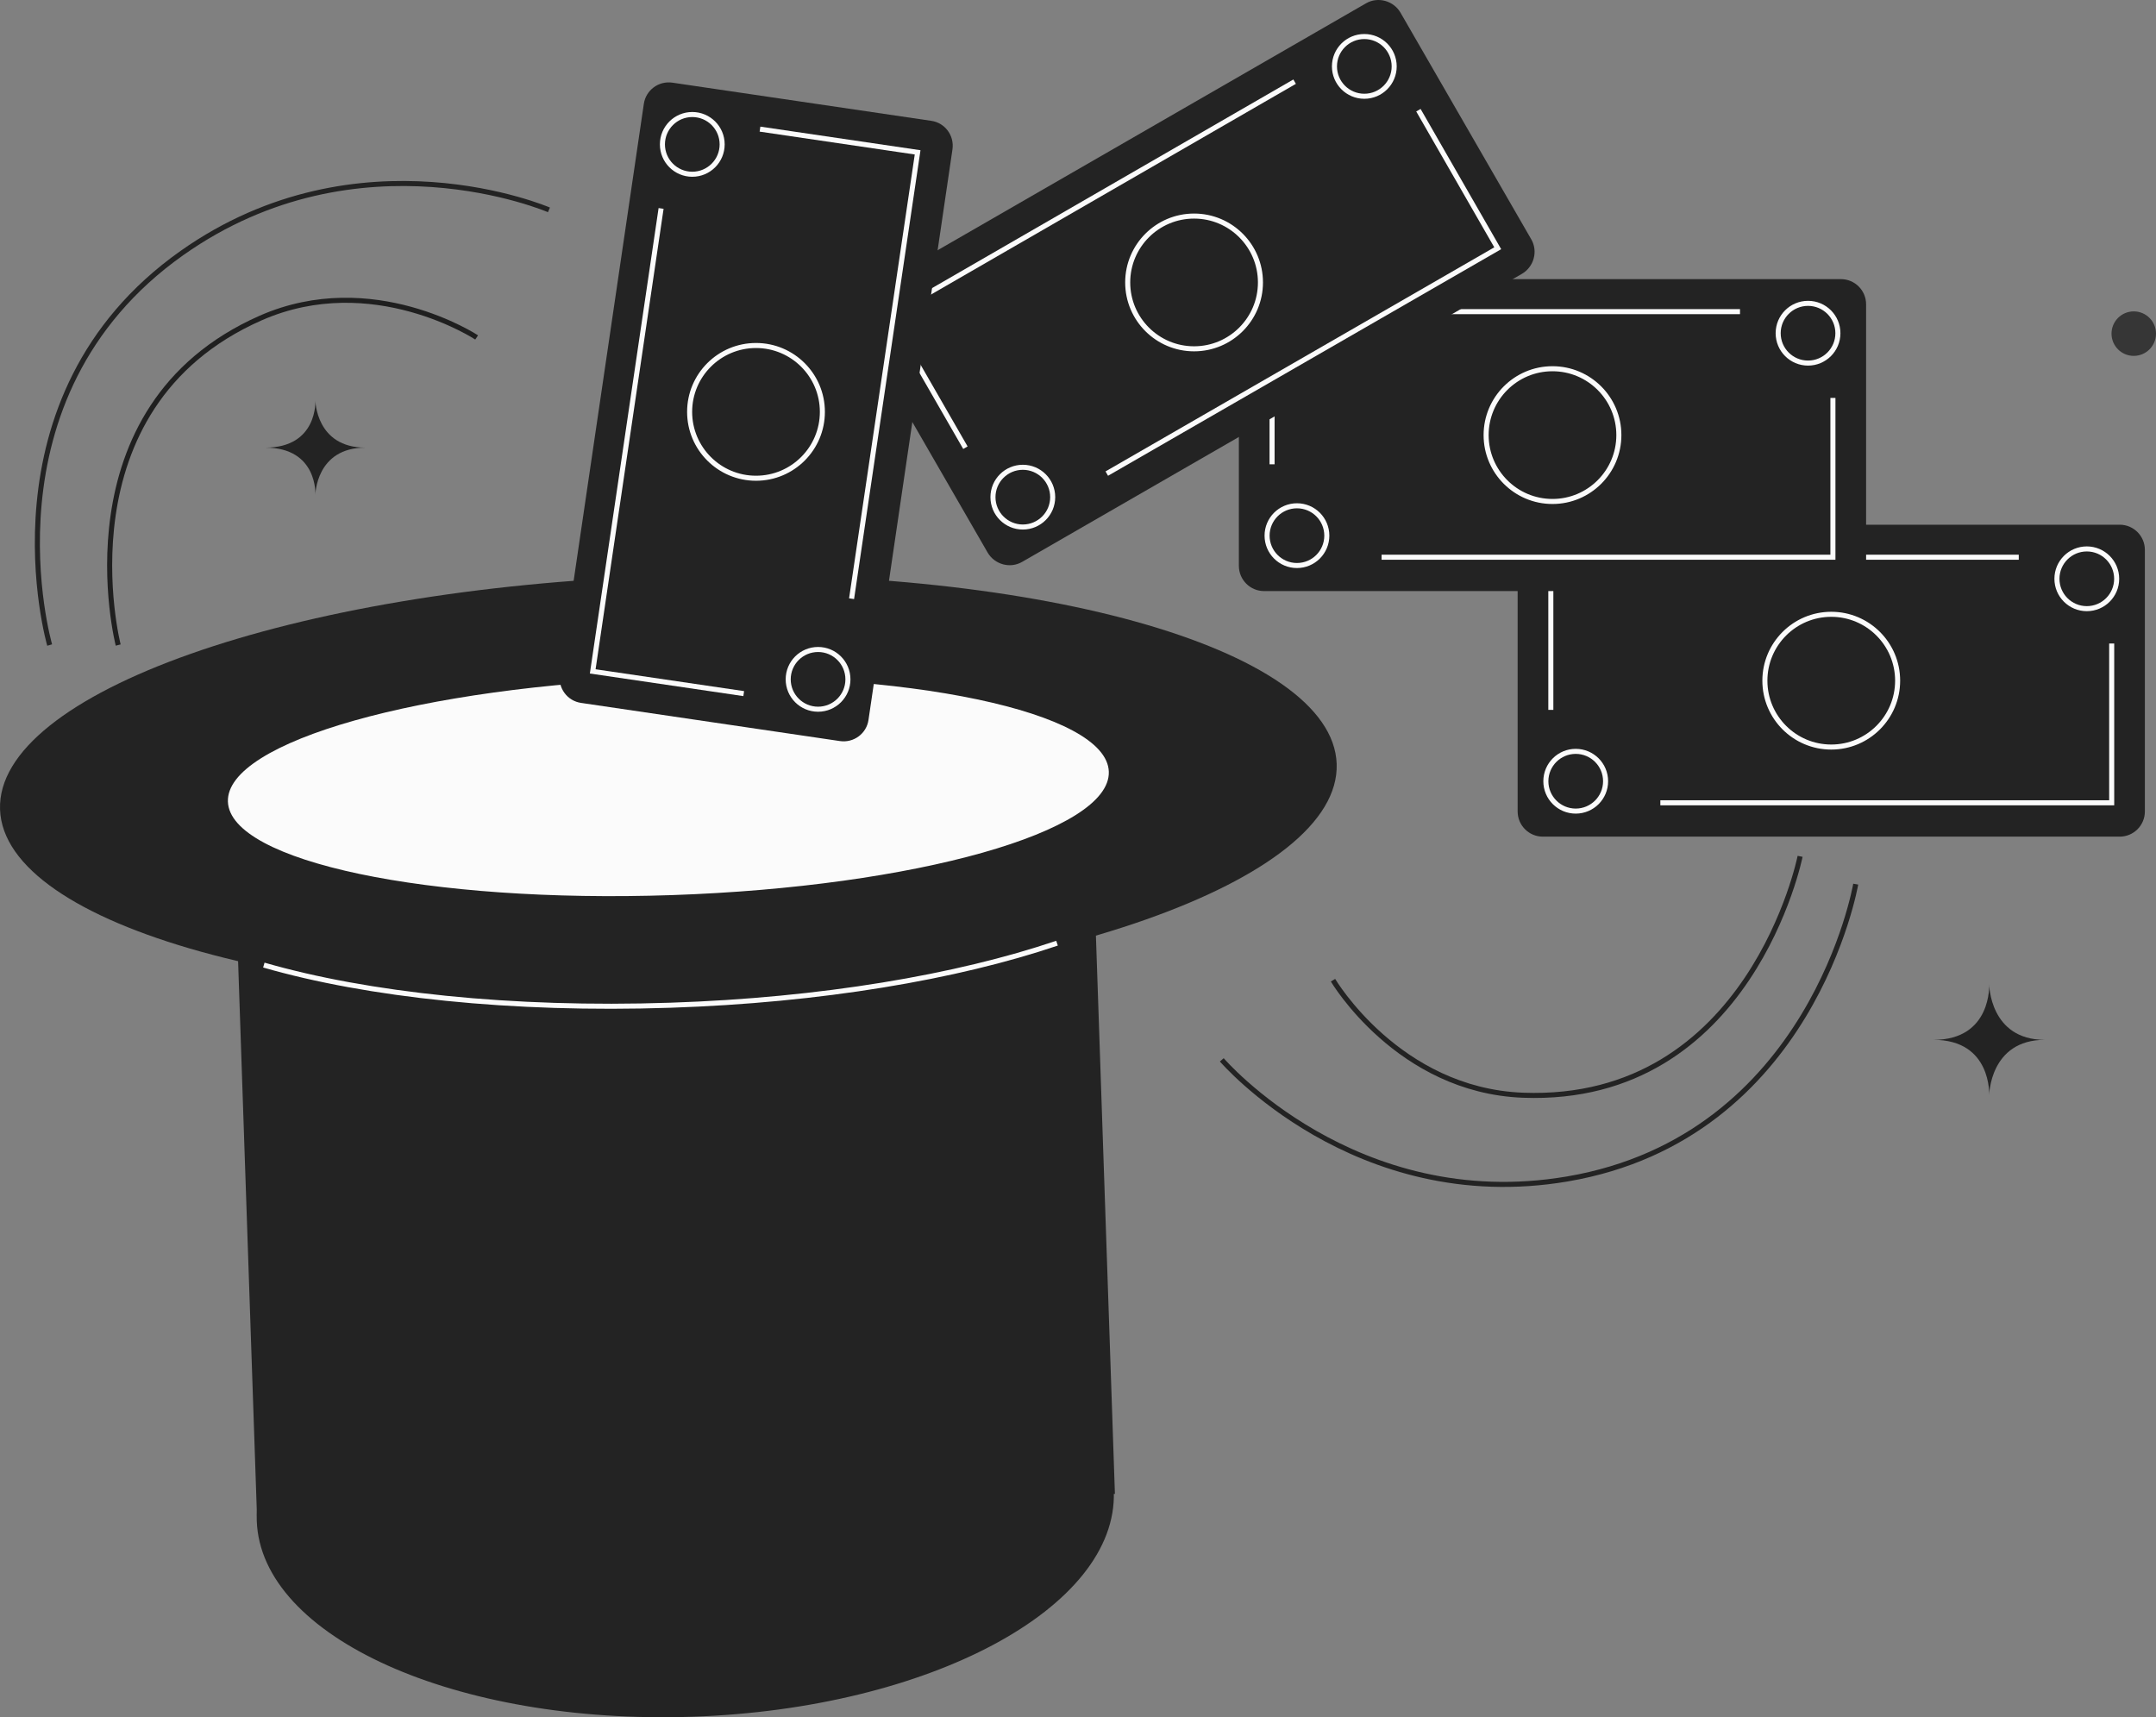 <?xml version="1.0" encoding="UTF-8" standalone="no"?>
<svg
   xmlns:dc="http://purl.org/dc/elements/1.1/"
   xmlns:cc="http://creativecommons.org/ns#"
   xmlns:rdf="http://www.w3.org/1999/02/22-rdf-syntax-ns#"
   xmlns:svg="http://www.w3.org/2000/svg"
   xmlns="http://www.w3.org/2000/svg"
   xmlns:sodipodi="http://sodipodi.sourceforge.net/DTD/sodipodi-0.dtd"
   xmlns:inkscape="http://www.inkscape.org/namespaces/inkscape"
   width="427.128"
   height="340.213"
   viewBox="0 0 427.128 340.213"
   version="1.1"
   id="svg78"
   sodipodi:docname="promo_hat.svg"
   style="fill:none"
   inkscape:version="0.92.3 (2405546, 2018-03-11)">
  <rect x="0" y="0" width="427.128" height="340.213" fill="#808080" stroke="none"/>
  <defs
     id="defs82" />
  <sodipodi:namedview
     pagecolor="#ffffff"
     bordercolor="#666666"
     borderopacity="1"
     objecttolerance="10"
     gridtolerance="10"
     guidetolerance="10"
     inkscape:pageopacity="0"
     inkscape:pageshadow="2"
     inkscape:window-width="1920"
     inkscape:window-height="1017"
     id="namedview80"
     showgrid="false"
     inkscape:zoom="1.2664437"
     inkscape:cx="369.42944"
     inkscape:cy="200.5001"
     inkscape:window-x="-8"
     inkscape:window-y="-8"
     inkscape:window-maximized="1"
     inkscape:current-layer="svg78" />
  <path
     d="m 215.933,150.682 -169.92,5.783 4.945,145.28 169.92,-5.783 z"
     id="path6"
     inkscape:connector-curvature="0"
     style="fill:#232323" />
  <path
     d="m 220.656,295.497 c -0.784,-23.044 -39.428,-40.431 -86.314,-38.835 -46.886,1.596 -84.259,21.57 -83.475,44.614 0.784,23.043 39.429,40.43 86.315,38.835 46.886,-1.596 84.259,-21.571 83.474,-44.614 z"
     id="path8"
     inkscape:connector-curvature="0"
     style="fill:#232323" />
  <path
     d="m 264.81,151.342 c -0.784,-23.044 -60.698,-39.707 -133.821,-37.218 -73.123,2.489 -131.765,23.187 -130.981,46.231 0.784,23.043 60.698,39.706 133.821,37.218 73.124,-2.489 131.766,-23.188 130.981,-46.231 z"
     id="path10"
     inkscape:connector-curvature="0"
     style="fill:#232323" />
  <path
     d="m 219.669,152.878 c -0.403,-11.867 -39.799,-20.157 -87.991,-18.517 -48.192,1.641 -86.932,12.59 -86.528,24.457 0.404,11.867 39.799,20.157 87.991,18.516 48.192,-1.64 86.932,-12.589 86.528,-24.456 z"
     id="path12"
     inkscape:connector-curvature="0"
     style="fill:#fbfbfb" />
  <path
     d="m 209.406,186.857 c -19.79,6.707 -46.746,11.309 -76.596,12.295 -31.492,1.052 -60.027,-2.038 -80.54,-7.955"
     stroke-miterlimit="10"
     id="path14"
     inkscape:connector-curvature="0"
     style="stroke:#fbfbfb;stroke-miterlimit:10" />
  <path
     d="m 62.483,79.318 c 0,0 0.074,9.364 9.915,9.364 -9.841,0 -9.915,9.364 -9.915,9.364 0,0 0.518,-9.364 -9.915,-9.364 10.433,0 9.915,-9.364 9.915,-9.364 z"
     id="path16"
     inkscape:connector-curvature="0"
     style="fill:#232323" />
  <path
     d="m 394.079,194.991 c 0,0 0.082,11.017 11.016,11.017 -10.934,0 -11.016,11.016 -11.016,11.016 0,0 0.575,-11.016 -11.017,-11.016 11.592,0 11.017,-11.017 11.017,-11.017 z"
     id="path18"
     inkscape:connector-curvature="0"
     style="fill:#232323" />
  <path
     d="m 427.128,66.099 c 0,-2.434 -1.973,-4.407 -4.407,-4.407 -2.434,0 -4.406,1.973 -4.406,4.407 0,2.434 1.972,4.407 4.406,4.407 2.434,0 4.407,-1.973 4.407,-4.407 z"
     id="path20"
     inkscape:connector-curvature="0"
     style="opacity:0.8;fill:#232323" />
  <path
     d="m 424.924,108.948 v 51.809 c 0,2.761 -2.235,4.997 -4.996,4.997 h -114.269 c -2.761,0 -4.997,-2.236 -4.997,-4.997 v -51.809 c 0,-2.761 2.236,-4.996 4.997,-4.996 h 114.269 c 2.761,0 4.996,2.235 4.996,4.996 z"
     id="path22"
     inkscape:connector-curvature="0"
     style="fill:#232323" />
  <path
     d="m 375.943,134.853 c 0,-7.262 -5.887,-13.15 -13.149,-13.15 -7.263,0 -13.15,5.888 -13.15,13.15 0,7.262 5.887,13.149 13.15,13.149 7.262,0 13.149,-5.887 13.149,-13.149 z"
     stroke-miterlimit="10"
     id="path24"
     inkscape:connector-curvature="0"
     style="stroke:#fbfbfb;stroke-miterlimit:10" />
  <path
     d="m 318.086,154.774 c 0,-3.268 -2.65,-5.917 -5.918,-5.917 -3.268,0 -5.917,2.649 -5.917,5.917 0,3.268 2.649,5.917 5.917,5.917 3.268,0 5.918,-2.649 5.918,-5.917 z"
     stroke-miterlimit="10"
     id="path26"
     inkscape:connector-curvature="0"
     style="stroke:#fbfbfb;stroke-miterlimit:10" />
  <path
     d="m 419.336,114.668 c 0,-3.268 -2.649,-5.917 -5.917,-5.917 -3.268,0 -5.917,2.649 -5.917,5.917 0,3.268 2.649,5.917 5.917,5.917 3.268,0 5.917,-2.649 5.917,-5.917 z"
     stroke-miterlimit="10"
     id="path28"
     inkscape:connector-curvature="0"
     style="stroke:#fbfbfb;stroke-miterlimit:10" />
  <path
     d="m 307.237,140.638 v -30.243 h 92.704"
     stroke-miterlimit="10"
     id="path30"
     inkscape:connector-curvature="0"
     style="stroke:#fbfbfb;stroke-miterlimit:10" />
  <path
     d="m 418.35,127.489 v 31.559 h -89.416"
     stroke-miterlimit="10"
     id="path32"
     inkscape:connector-curvature="0"
     style="stroke:#fbfbfb;stroke-miterlimit:10" />
  <path
     d="m 369.697,60.295 v 51.809 c 0,2.762 -2.235,4.997 -4.996,4.997 h -114.269 c -2.761,0 -4.997,-2.235 -4.997,-4.997 V 60.295 c 0,-2.761 2.236,-4.997 4.997,-4.997 h 114.269 c 2.761,0 4.996,2.235 4.996,4.997 z"
     id="path34"
     inkscape:connector-curvature="0"
     style="fill:#232323" />
  <path
     d="m 320.715,86.2 c 0,-7.262 -5.887,-13.149 -13.149,-13.149 -7.262,0 -13.149,5.887 -13.149,13.149 0,7.262 5.887,13.149 13.149,13.149 7.262,0 13.149,-5.887 13.149,-13.149 z"
     stroke-miterlimit="10"
     id="path36"
     inkscape:connector-curvature="0"
     style="stroke:#fbfbfb;stroke-miterlimit:10" />
  <path
     d="m 262.858,106.121 c 0,-3.268 -2.65,-5.917 -5.918,-5.917 -3.268,0 -5.917,2.649 -5.917,5.917 0,3.268 2.649,5.917 5.917,5.917 3.268,0 5.918,-2.649 5.918,-5.917 z"
     stroke-miterlimit="10"
     id="path38"
     inkscape:connector-curvature="0"
     style="stroke:#fbfbfb;stroke-miterlimit:10" />
  <path
     d="m 364.109,66.015 c 0,-3.268 -2.65,-5.917 -5.918,-5.917 -3.268,0 -5.917,2.649 -5.917,5.917 0,3.268 2.649,5.917 5.917,5.917 3.268,0 5.918,-2.649 5.918,-5.917 z"
     stroke-miterlimit="10"
     id="path40"
     inkscape:connector-curvature="0"
     style="stroke:#fbfbfb;stroke-miterlimit:10" />
  <path
     d="m 252.01,91.985 v -30.244 h 92.704"
     stroke-miterlimit="10"
     id="path42"
     inkscape:connector-curvature="0"
     style="stroke:#fbfbfb;stroke-miterlimit:10" />
  <path
     d="m 363.123,78.836 v 31.559 h -89.416"
     stroke-miterlimit="10"
     id="path44"
     inkscape:connector-curvature="0"
     style="stroke:#fbfbfb;stroke-miterlimit:10" />
  <path
     d="m 277.454,2.504 25.904,44.905 c 1.381,2.367 0.526,5.457 -1.841,6.838 l -99.015,57.068 c -2.367,1.381 -5.457,0.526 -6.838,-1.841 l -25.904,-44.905 c -1.381,-2.367 -0.526,-5.457 1.841,-6.838 l 99.015,-57.069 c 2.367,-1.381 5.457,-0.526 6.838,1.841 z"
     id="path46"
     inkscape:connector-curvature="0"
     style="fill:#232323" />
  <path
     d="m 249.709,55.956 c 0,-7.262 -5.888,-13.149 -13.15,-13.149 -7.262,0 -13.149,5.887 -13.149,13.149 0,7.262 5.887,13.149 13.149,13.149 7.262,0 13.15,-5.887 13.15,-13.149 z"
     stroke-miterlimit="10"
     id="path48"
     inkscape:connector-curvature="0"
     style="stroke:#fbfbfb;stroke-miterlimit:10" />
  <path
     d="m 208.551,98.494 c 0,-3.268 -2.649,-5.917 -5.917,-5.917 -3.268,0 -5.918,2.649 -5.918,5.917 0,3.269 2.65,5.918 5.918,5.918 3.268,0 5.917,-2.649 5.917,-5.918 z"
     stroke-miterlimit="10"
     id="path50"
     inkscape:connector-curvature="0"
     style="stroke:#fbfbfb;stroke-miterlimit:10" />
  <path
     d="m 276.204,13.155 c 0,-3.268 -2.649,-5.917 -5.917,-5.917 -3.268,0 -5.917,2.649 -5.917,5.917 0,3.268 2.649,5.917 5.917,5.917 3.268,0 5.917,-2.649 5.917,-5.917 z"
     stroke-miterlimit="10"
     id="path52"
     inkscape:connector-curvature="0"
     style="stroke:#fbfbfb;stroke-miterlimit:10" />
  <path
     d="m 191.259,88.698 -15.056,-26.167 80.277,-46.352"
     stroke-miterlimit="10"
     id="path54"
     inkscape:connector-curvature="0"
     style="stroke:#fbfbfb;stroke-miterlimit:10" />
  <path
     d="m 281.004,21.833 15.713,27.351 -77.45,44.642"
     stroke-miterlimit="10"
     id="path56"
     inkscape:connector-curvature="0"
     style="stroke:#fbfbfb;stroke-miterlimit:10" />
  <path
     d="m 133.204,16.376 51.283,7.561 c 2.762,0.394 4.602,2.959 4.208,5.654 l -16.634,113.02 c -0.395,2.761 -2.959,4.602 -5.654,4.208 l -51.283,-7.561 c -2.761,-0.395 -4.602,-2.959 -4.208,-5.654 l 16.634,-113.02 c 0.395,-2.696 2.893,-4.602 5.654,-4.208 z"
     id="path58"
     inkscape:connector-curvature="0"
     style="fill:#232323" />
  <path
     d="m 162.922,81.598 c 0,-7.262 -5.887,-13.149 -13.149,-13.149 -7.263,0 -13.15,5.887 -13.15,13.149 0,7.262 5.887,13.149 13.15,13.149 7.262,0 13.149,-5.887 13.149,-13.149 z"
     stroke-miterlimit="10"
     id="path60"
     inkscape:connector-curvature="0"
     style="stroke:#fbfbfb;stroke-miterlimit:10" />
  <path
     d="m 167.985,134.59 c 0,-3.268 -2.649,-5.917 -5.917,-5.917 -3.268,0 -5.918,2.649 -5.918,5.917 0,3.268 2.65,5.917 5.918,5.917 3.268,0 5.917,-2.649 5.917,-5.917 z"
     stroke-miterlimit="10"
     id="path62"
     inkscape:connector-curvature="0"
     style="stroke:#fbfbfb;stroke-miterlimit:10" />
  <path
     d="m 143.067,28.605 c 0,-3.268 -2.65,-5.917 -5.918,-5.917 -3.268,0 -5.917,2.649 -5.917,5.917 0,3.268 2.649,5.917 5.917,5.917 3.268,0 5.918,-2.649 5.918,-5.917 z"
     stroke-miterlimit="10"
     id="path64"
     inkscape:connector-curvature="0"
     style="stroke:#fbfbfb;stroke-miterlimit:10" />
  <path
     d="m 147.34,137.417 -29.915,-4.405 13.544,-91.717"
     stroke-miterlimit="10"
     id="path66"
     inkscape:connector-curvature="0"
     style="stroke:#fbfbfb;stroke-miterlimit:10" />
  <path
     d="m 150.561,25.581 31.23,4.602 -13.084,88.43"
     stroke-miterlimit="10"
     id="path68"
     inkscape:connector-curvature="0"
     style="stroke:#fbfbfb;stroke-miterlimit:10" />
  <path
     d="m 9.839,127.791 c 0,0 -14.263,-49.057 26.204,-77.663 35.094,-24.792 72.708,-8.549 72.708,-8.549"
     stroke-miterlimit="10"
     id="path70"
     inkscape:connector-curvature="0"
     style="stroke:#232323;stroke-miterlimit:10" />
  <path
     d="m 23.414,127.791 c 0,0 -12.064,-47.026 28.237,-64.791 22.172,-9.732 42.779,3.853 42.779,3.853"
     stroke-miterlimit="10"
     id="path72"
     inkscape:connector-curvature="0"
     style="stroke:#1f1f1f;stroke-miterlimit:10" />
  <path
     d="m 367.639,175.162 c 0,0 -8.595,50.151 -57.15,58.411 -42.06,7.146 -68.437,-23.6 -68.437,-23.6"
     stroke-miterlimit="10"
     id="path74"
     inkscape:connector-curvature="0"
     style="stroke:#232323;stroke-miterlimit:10" />
  <path
     d="m 356.622,169.653 c 0,0 -9.814,49.01 -54.882,47.329 -24.77,-0.941 -37.656,-22.79 -37.656,-22.79"
     stroke-miterlimit="10"
     id="path76"
     inkscape:connector-curvature="0"
     style="stroke:#232323;stroke-miterlimit:10" />
</svg>
